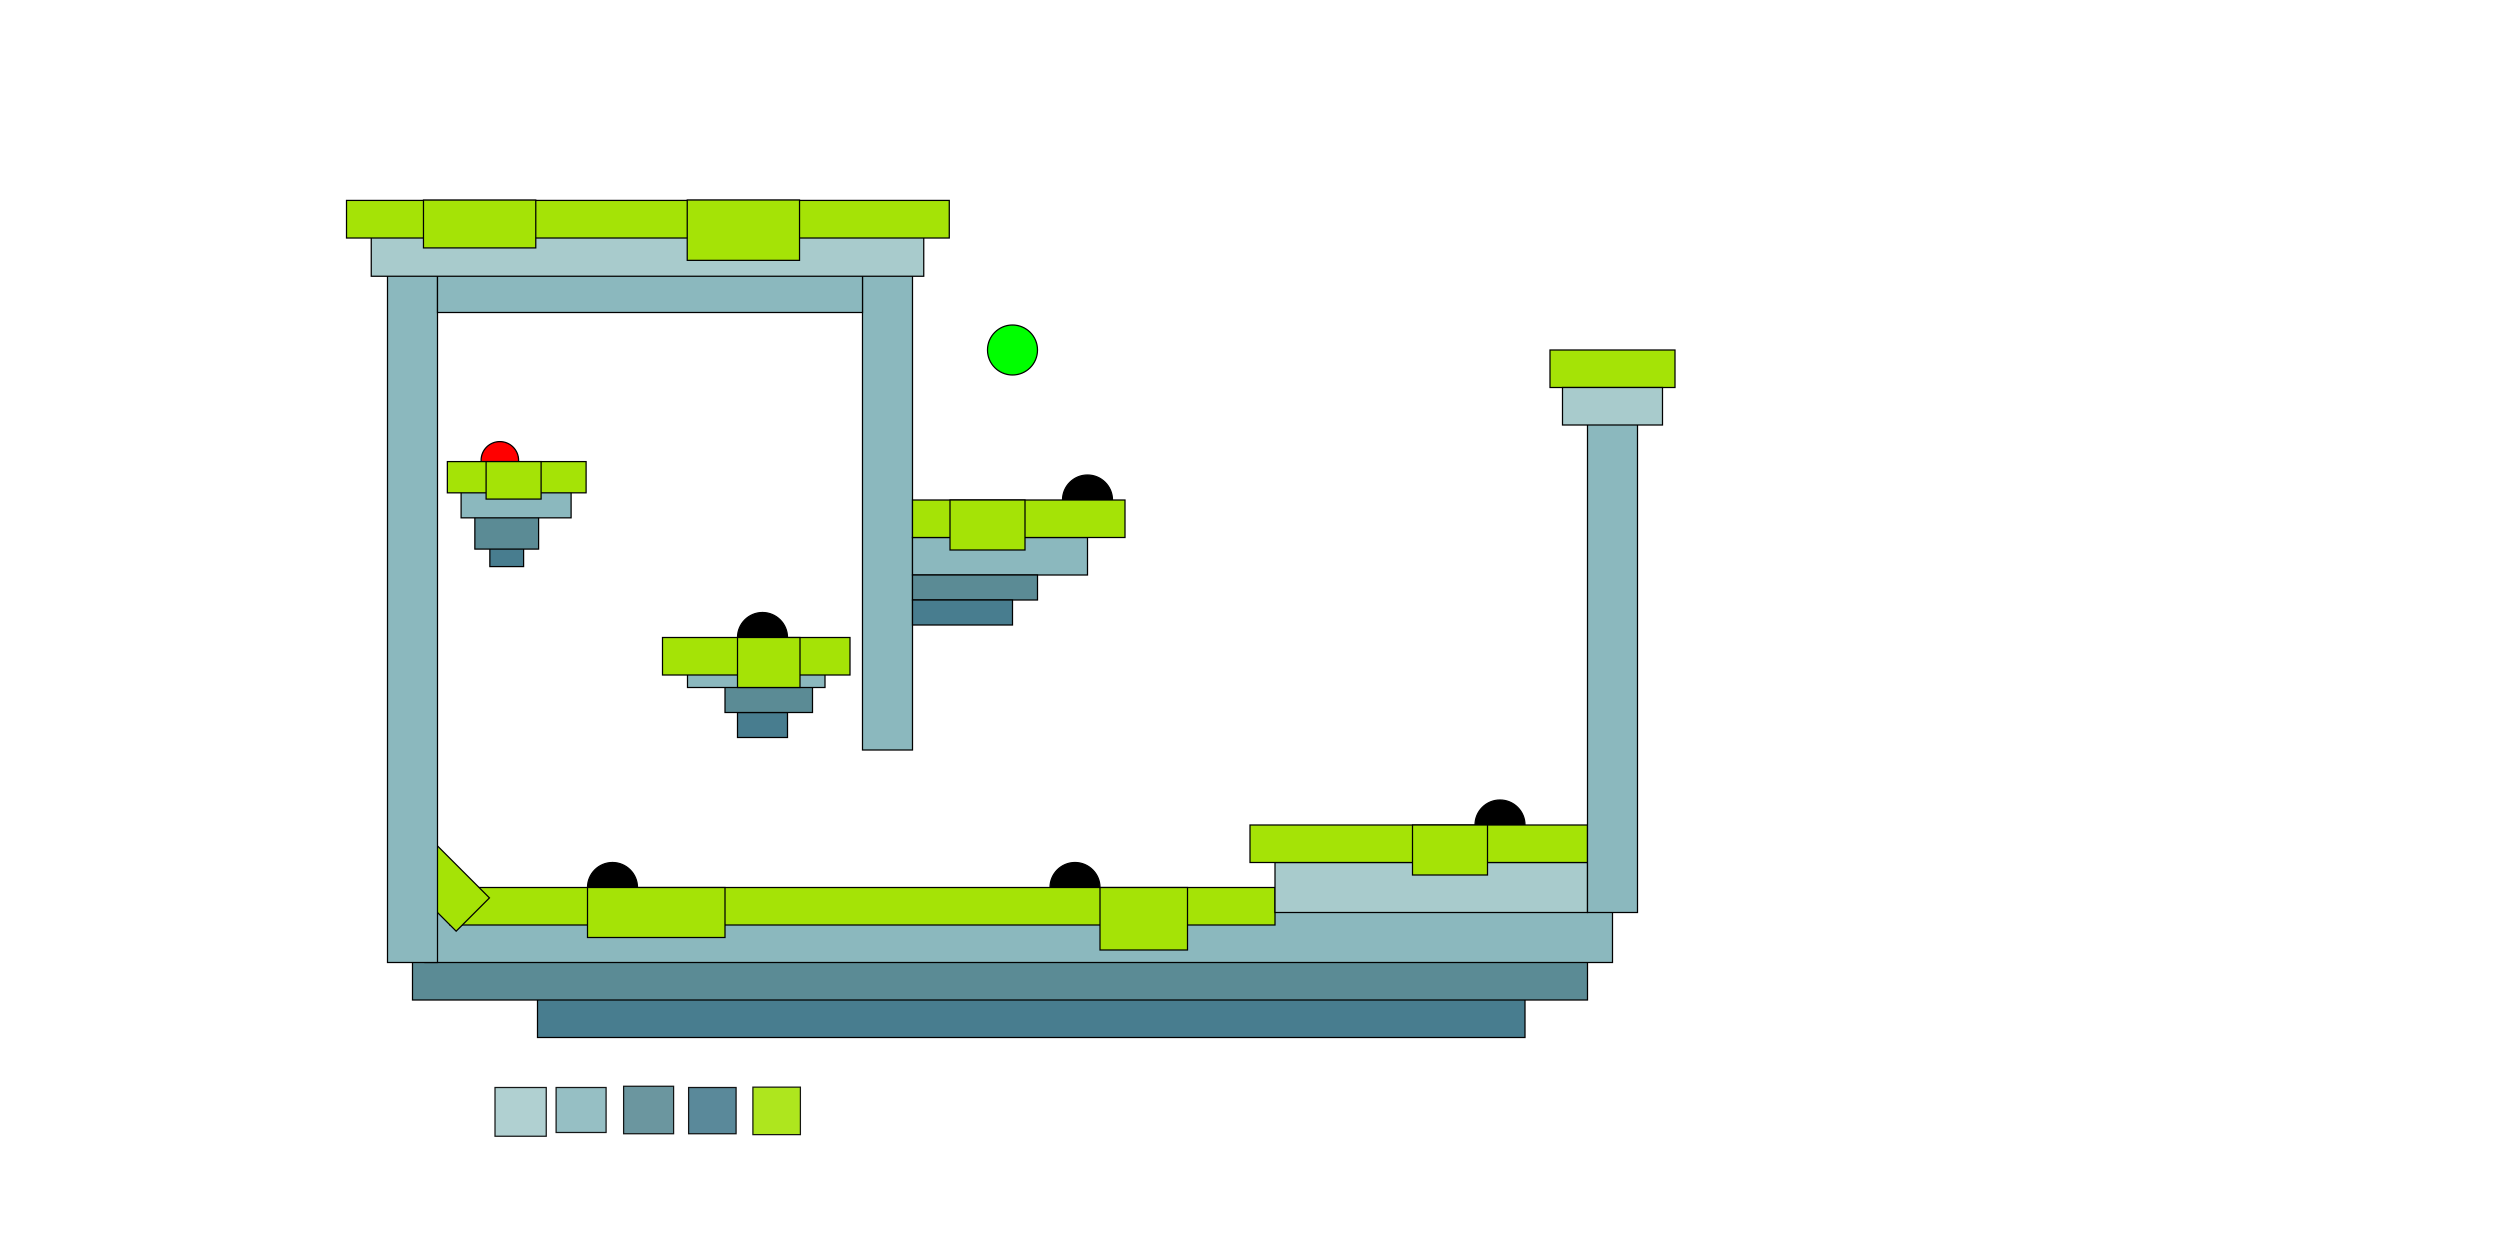 <?xml version="1.0"?>
<svg width="2000" height="1000" xmlns="http://www.w3.org/2000/svg" xmlns:svg="http://www.w3.org/2000/svg">
 <title>course1</title>
 <g class="layer">
  <title>Next Up, 4</title>
  <ellipse class="tree3" cx="1200" cy="660" fill="#000000" id="svg_47" rx="20" ry="20" stroke="#000"/>
  <ellipse class="grass1" cx="860" cy="710" fill="#000000" id="svg_45" rx="20" ry="20" stroke="#000"/>
  <ellipse class="grass2" cx="490" cy="710" fill="#000000" id="svg_14" rx="20" ry="20" stroke="#000" transform="matrix(1 0 0 1 0 0)"/>
  <ellipse class="grass2" cx="870" cy="400" fill="#000000" id="svg_46" rx="20" ry="20" stroke="#000"/>
  <ellipse class="grass1" cx="610" cy="510" fill="#000000" id="svg_7" rx="20" ry="20" stroke="#000"/>
  <rect fill="#487d8f" height="20" id="svg_34" stroke="#000" width="40" x="590" y="570"/>
  <rect fill="#487d8f" height="18" id="svg_33" stroke="#000" width="27" x="391.88" y="435.27"/>
  <rect fill="#5b8b95" height="30" id="svg_32" stroke="#000" width="70" x="580" y="540"/>
  <rect fill="#5b8b95" height="29" id="svg_31" stroke="#000" width="51" x="379.88" y="410.27"/>
  <rect fill="#8bb8be" height="30" id="svg_30" stroke="#000" width="88" x="368.88" y="384.27"/>
  <rect fill="#487d8f" height="40" id="svg_24" stroke="#000" transform="matrix(1 0 0 1 0 0)" width="790" x="430" y="790"/>
  <rect fill="#5b8b95" height="40" id="svg_23" stroke="#000" transform="matrix(1 0 0 1 0 0)" width="940" x="330" y="760"/>
  <ellipse cx="810" cy="280" fill="#00ff00" id="svg_16" rx="20" ry="20" stroke="#000"/>
  <ellipse cx="399.88" cy="368.27" fill="#ff0000" id="svg_17" rx="15" ry="15" stroke="#000"/>
  <rect fill="#8bb8be" height="50" id="svg_10" stroke="#000" transform="matrix(1 0 0 1 0 0)" width="950" x="340" y="720"/>
  <rect fill="#a5e306" height="30" id="svg_9" stroke="#000" width="660" x="360" y="710"/>
  <rect fill="#5b8b95" height="38" id="svg_11" opacity="0.9" stroke="#000" width="40" x="498.88" y="869"/>
  <rect fill="#487d8f" height="37" id="svg_15" opacity="0.9" stroke="#000" width="38" x="550.88" y="870"/>
  <rect fill="#a5e306" height="37.66" id="svg_18" stroke="#000" transform="rotate(45 353.629 707.018)" width="69.6" x="318.83" y="688.19"/>
  <rect fill="#8bb8be" height="570" id="svg_19" stroke="#000" width="40" x="310" y="200"/>
  <rect fill="#8bb8be" height="400" id="svg_20" stroke="#000" width="40" x="690" y="200"/>
  <rect fill="#8bb8be" height="36" id="svg_21" opacity="0.9" stroke="#000" width="40" x="444.88" y="870"/>
  <rect fill="#a5e306" height="38" id="svg_22" opacity="0.9" stroke="#000" width="38" x="602.32" y="869.71"/>
  <rect fill="#8bb8be" height="50" id="svg_25" stroke="#000" transform="matrix(1 0 0 1 0 0)" width="340" x="350" y="200"/>
  <rect fill="#8bb8be" height="20" id="svg_27" stroke="#000" width="110" x="550" y="530"/>
  <rect fill="#a5e306" height="25" id="svg_28" stroke="#000" width="111" x="357.88" y="369.27"/>
  <rect fill="#a5e306" height="30" id="svg_29" stroke="#000" width="150" x="530" y="510"/>
  <rect fill="#a5e306" height="40" id="svg_35" stroke="#000" width="110" x="470" y="710"/>
  <rect fill="#a5e306" height="40" id="svg_36" stroke="#000" width="50" x="590" y="510"/>
  <rect fill="#a5e306" height="30" id="svg_37" stroke="#000" width="44" x="388.88" y="369.27"/>
  <rect fill="#a8cbcc" height="39" id="svg_1" opacity="0.9" stroke="#000" width="41" x="396" y="870"/>
  <rect fill="#a8cbcc" height="39" id="svg_2" stroke="#000" width="442" x="297" y="182"/>
  <rect fill="#a5e306" height="30.08" id="svg_5" stroke="#000" width="482.21" x="277.21" y="160.33"/>
  <rect fill="#a5e306" height="38.28" id="svg_6" stroke="#000" width="89.84" x="338.78" y="160.05"/>
  <rect fill="#a5e306" height="48.28" id="svg_3" stroke="#000" width="89.84" x="549.78" y="160"/>
  <rect fill="#a5e306" height="50" id="svg_4" stroke="#000" width="70" x="880" y="710"/>
  <rect fill="#a8cbcc" height="40" id="svg_8" stroke="#000" transform="matrix(1 0 0 1 0 0)" width="250" x="1020" y="690"/>
  <rect fill="#8bb8be" height="30" id="svg_12" stroke="#000" transform="matrix(1 0 0 1 0 0)" width="140" x="730" y="430"/>
  <rect fill="#a5e306" height="30" id="svg_13" stroke="#000" transform="matrix(1 0 0 1 0 0)" width="170" x="730" y="400"/>
  <rect fill="#5b8b95" height="20" id="svg_26" stroke="#000" transform="matrix(1 0 0 1 0 0)" width="100" x="730" y="460"/>
  <rect fill="#487d8f" height="20" id="svg_38" stroke="#000" width="80" x="730" y="480"/>
  <rect fill="#a5e306" height="30" id="svg_39" stroke="#000" transform="matrix(1 0 0 1 0 0)" width="270" x="1000" y="660"/>
  <rect fill="#8bb8be" height="400" id="svg_40" stroke="#000" transform="matrix(1 0 0 1 0 0)" width="40" x="1270" y="330"/>
  <rect fill="#a5e306" height="30" id="svg_41" stroke="#000" width="100" x="1240" y="280"/>
  <rect fill="#a8cbcc" height="30" id="svg_42" stroke="#000" transform="matrix(1 0 0 1 0 0)" width="80" x="1250" y="310"/>
  <rect fill="#a5e306" height="40" id="svg_43" stroke="#000" width="60" x="1130" y="660"/>
  <rect fill="#a5e306" height="40" id="svg_44" stroke="#000" width="60" x="760" y="400"/>
 </g>
</svg>
